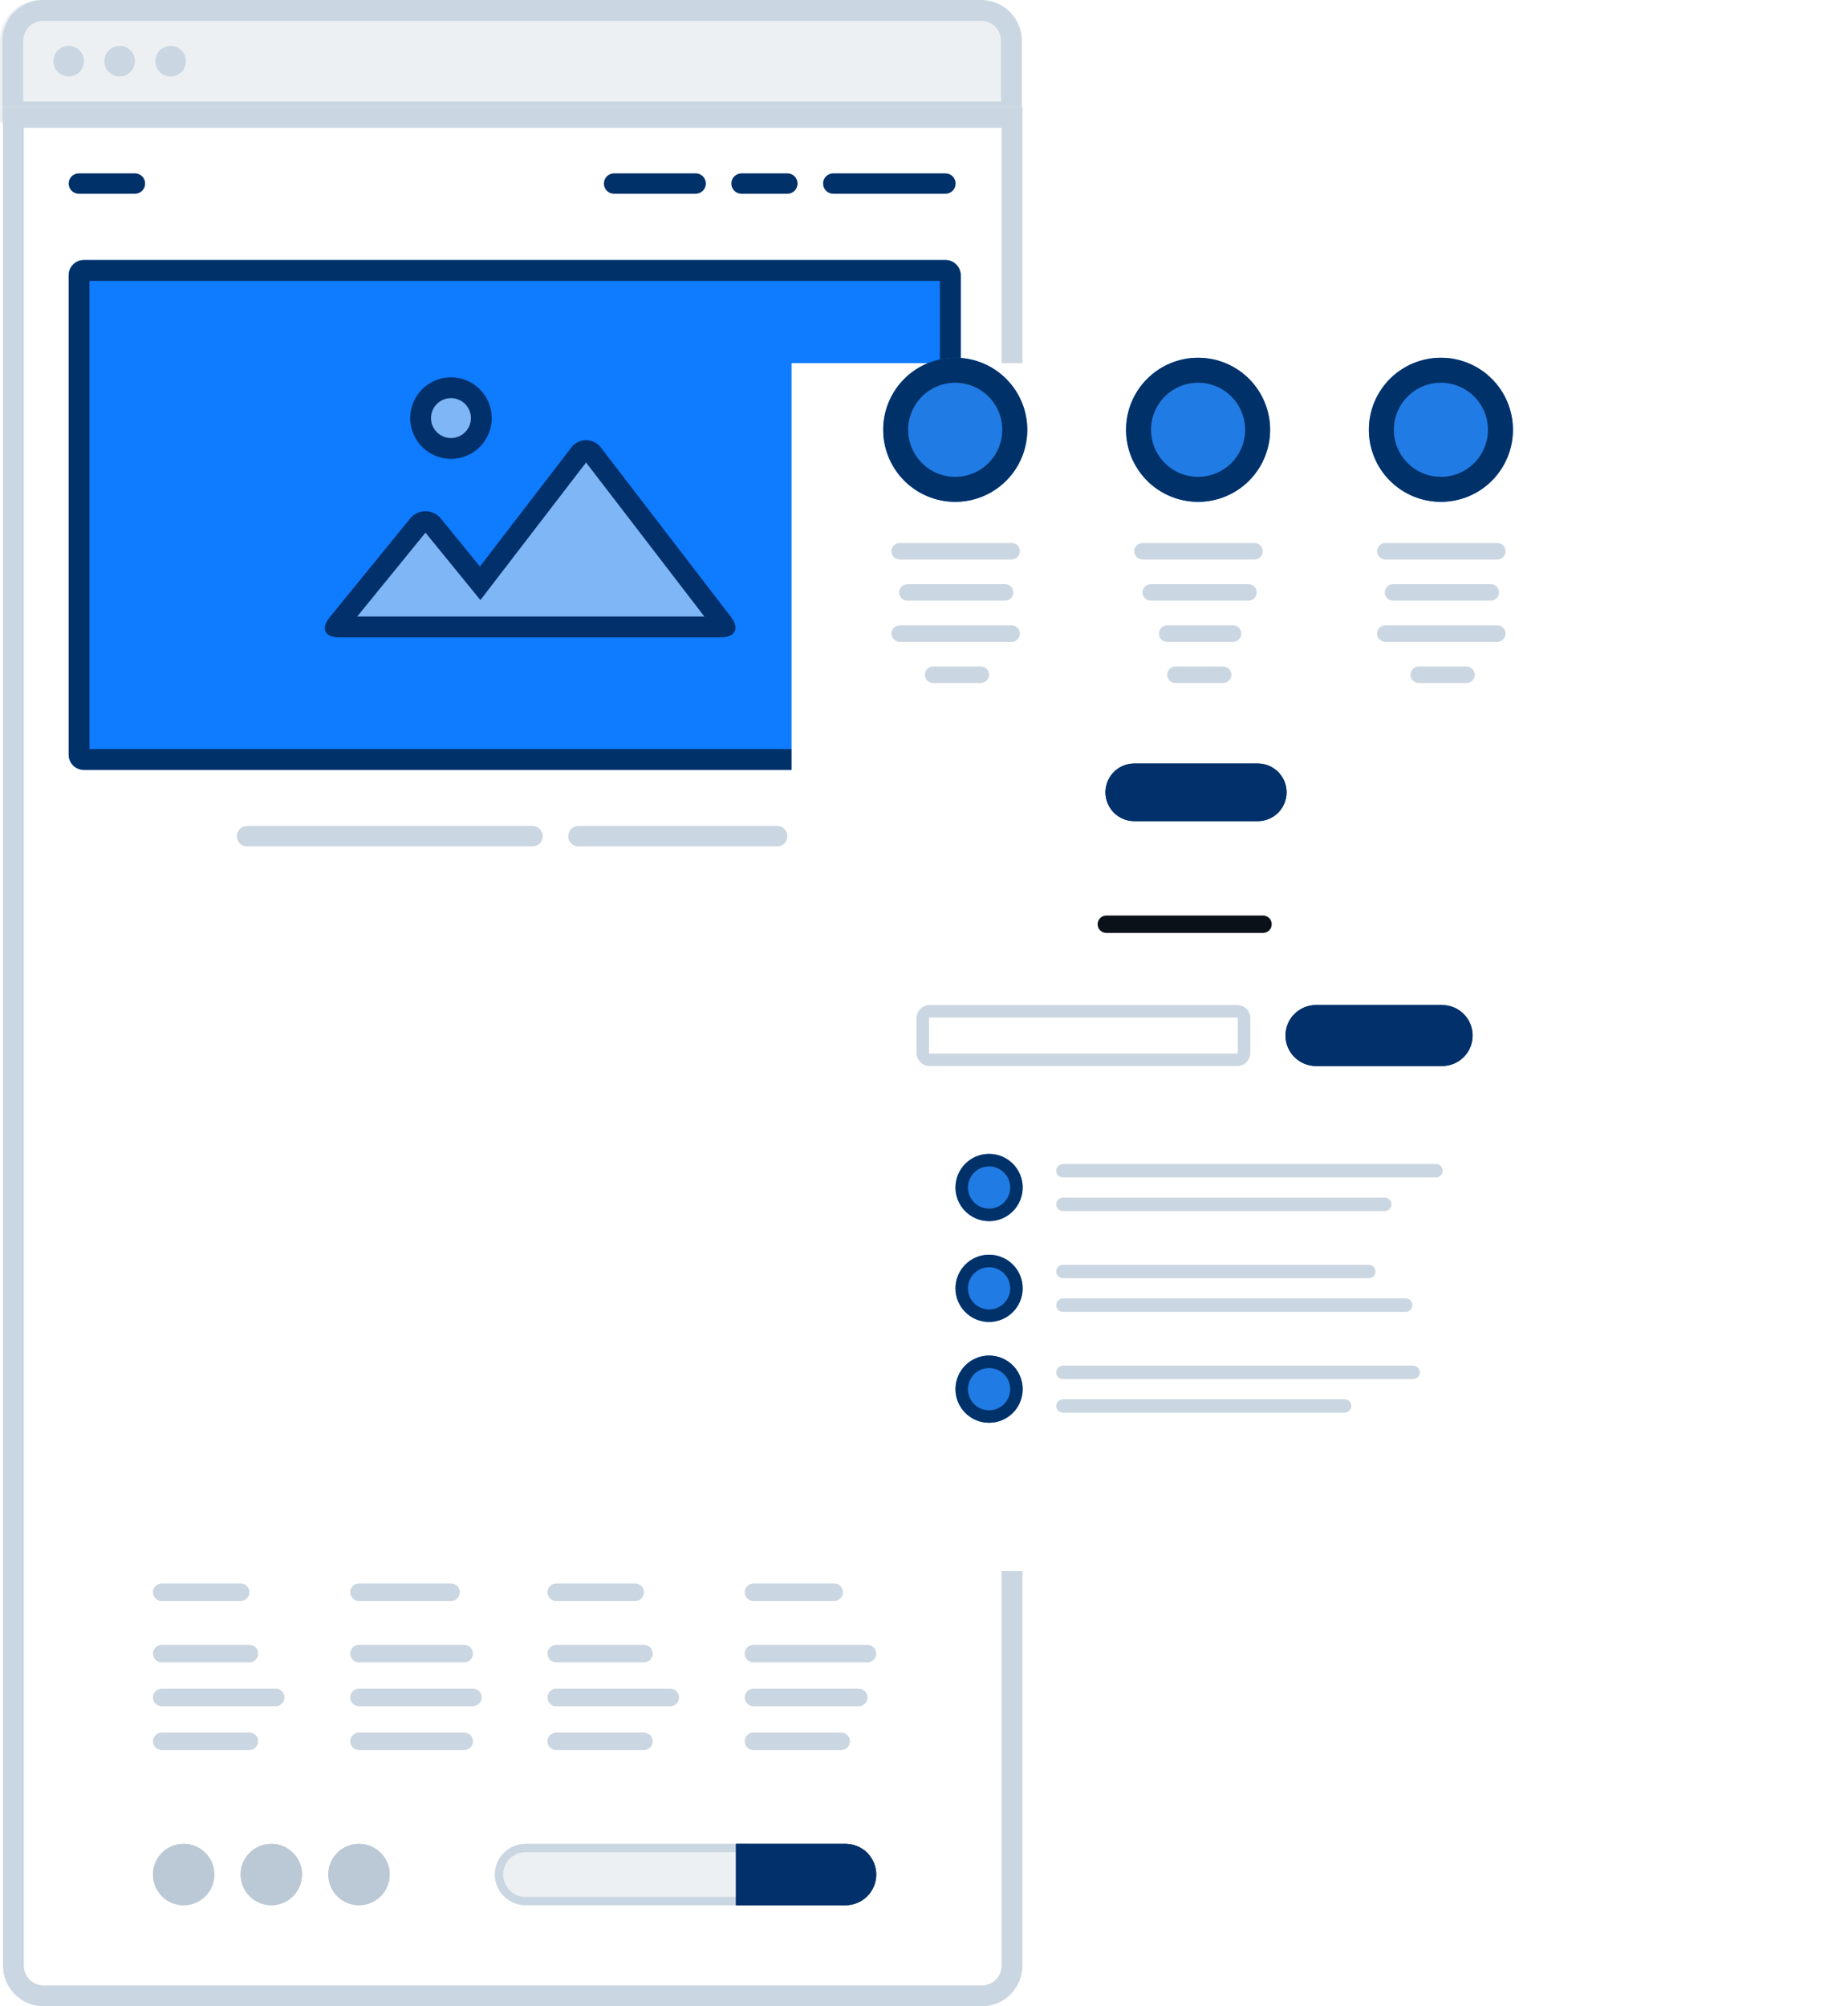 <svg id="Grupo_5370" data-name="Grupo 5370" xmlns="http://www.w3.org/2000/svg" xmlns:xlink="http://www.w3.org/1999/xlink" width="221.795" height="240.732" viewBox="0 0 221.795 240.732">
  <defs>
    <clipPath id="clip-path">
      <path id="Caminho_15468" data-name="Caminho 15468" d="M382.355-170.206v4.889H260v-9.794A4.889,4.889,0,0,1,264.891-180H377.464a4.891,4.891,0,0,1,4.891,4.889Z" transform="translate(-260 180)" fill="none" clip-rule="evenodd"/>
    </clipPath>
    <clipPath id="clip-path-2">
      <path id="Caminho_15470" data-name="Caminho 15470" d="M271.835-167.329a1.835,1.835,0,0,0,1.835-1.835A1.835,1.835,0,0,0,271.835-171,1.835,1.835,0,0,0,270-169.165,1.835,1.835,0,0,0,271.835-167.329Z" transform="translate(-270 171)" fill="none" clip-rule="evenodd"/>
    </clipPath>
    <clipPath id="clip-path-3">
      <path id="Caminho_15472" data-name="Caminho 15472" d="M281.835-167.329a1.835,1.835,0,0,0,1.835-1.835A1.835,1.835,0,0,0,281.835-171,1.835,1.835,0,0,0,280-169.165,1.835,1.835,0,0,0,281.835-167.329Z" transform="translate(-280 171)" fill="none" clip-rule="evenodd"/>
    </clipPath>
    <clipPath id="clip-path-4">
      <path id="Caminho_15474" data-name="Caminho 15474" d="M291.835-167.329a1.835,1.835,0,0,0,1.835-1.835A1.835,1.835,0,0,0,291.835-171,1.835,1.835,0,0,0,290-169.165,1.835,1.835,0,0,0,291.835-167.329Z" transform="translate(-290 171)" fill="none" clip-rule="evenodd"/>
    </clipPath>
    <clipPath id="clip-path-5">
      <path id="Caminho_15479" data-name="Caminho 15479" d="M260-154.1V-159H382.355V63.988a4.893,4.893,0,0,1-4.891,4.9H264.891a4.894,4.894,0,0,1-4.891-4.9Z" transform="translate(-260 159)" fill="#fff" clip-rule="evenodd"/>
    </clipPath>
    <clipPath id="clip-path-6">
      <path id="Caminho_15481" data-name="Caminho 15481" d="M306-16.776A1.223,1.223,0,0,1,307.221-18h34.264a1.219,1.219,0,0,1,1.221,1.224h0a1.223,1.223,0,0,1-1.221,1.224H307.221A1.219,1.219,0,0,1,306-16.776Z" transform="translate(-306 18)" fill="none" clip-rule="evenodd"/>
    </clipPath>
    <clipPath id="clip-path-7">
      <path id="Caminho_15483" data-name="Caminho 15483" d="M371-16.776A1.225,1.225,0,0,1,372.225-18h23.857a1.221,1.221,0,0,1,1.225,1.224h0a1.225,1.225,0,0,1-1.225,1.224H372.225A1.221,1.221,0,0,1,371-16.776Z" transform="translate(-371 18)" fill="none" clip-rule="evenodd"/>
    </clipPath>
    <clipPath id="clip-path-8">
      <path id="Caminho_15488" data-name="Caminho 15488" d="M273-127.169A1.834,1.834,0,0,1,274.836-129H378.225a1.833,1.833,0,0,1,1.836,1.831v57.516a1.834,1.834,0,0,1-1.836,1.831H274.836A1.833,1.833,0,0,1,273-69.653Z" transform="translate(-273 129)" fill="none" clip-rule="evenodd"/>
    </clipPath>
    <clipPath id="clip-path-9">
      <path id="Caminho_15490" data-name="Caminho 15490" d="M326.241-70.8h49.289V-102H326.241Z" transform="translate(-326.241 102)" fill="none"/>
    </clipPath>
    <clipPath id="clip-path-10">
      <path id="Caminho_15493" data-name="Caminho 15493" d="M301.746-127.5h75.588v57.507H301.746Zm32.5,36.411,10.874-14.153a1.323,1.323,0,0,1,2.275,0l15.54,20.227c.566.737.461.951-.464.951H316.587c-.92,0-1-.162-.422-.869l9.6-11.785a1.473,1.473,0,0,1,2.434,0l4.6,5.65.733.9Zm-1.455-1.118,1.439-.021-4.6-5.65a3.3,3.3,0,0,0-5.28,0l-9.6,11.785c-1.555,1.909-.618,3.864,1.845,3.864h45.883c2.448,0,3.412-1.961,1.919-3.9l-15.54-20.227a3.146,3.146,0,0,0-5.186,0Zm-2.745-13.269a3.977,3.977,0,0,1-3.977-3.977,3.977,3.977,0,0,1,3.977-3.977,3.976,3.976,0,0,1,3.977,3.977A3.976,3.976,0,0,1,330.043-105.476Zm0,1.835a5.812,5.812,0,0,0,5.812-5.812,5.812,5.812,0,0,0-5.812-5.812,5.812,5.812,0,0,0-5.812,5.812A5.812,5.812,0,0,0,330.043-103.641Z" transform="translate(-301.746 127.5)" fill="none" clip-rule="evenodd"/>
    </clipPath>
    <clipPath id="clip-path-11">
      <path id="Caminho_15492" data-name="Caminho 15492" d="M341.861-83.3l10.874-14.153a2.232,2.232,0,0,1,3.731,0l15.54,20.227c1.03,1.341.494,2.428-1.191,2.428H324.931c-1.691,0-2.2-1.058-1.133-2.367l9.6-11.785a2.386,2.386,0,0,1,3.857,0Zm-3.473-12.911a4.894,4.894,0,0,1-4.894-4.894A4.894,4.894,0,0,1,338.388-106a4.894,4.894,0,0,1,4.894,4.894A4.894,4.894,0,0,1,338.388-96.212Z" transform="translate(-323.241 106)" fill="none" clip-rule="evenodd"/>
    </clipPath>
    <clipPath id="clip-path-13">
      <path id="Caminho_15497" data-name="Caminho 15497" d="M273-144.776A1.222,1.222,0,0,1,274.219-146h6.739a1.218,1.218,0,0,1,1.219,1.224h0a1.222,1.222,0,0,1-1.219,1.224h-6.739A1.218,1.218,0,0,1,273-144.776Z" transform="translate(-273 146)" fill="none" clip-rule="evenodd"/>
    </clipPath>
    <clipPath id="clip-path-14">
      <path id="Caminho_15499" data-name="Caminho 15499" d="M378-144.776A1.223,1.223,0,0,1,379.218-146h9.8a1.218,1.218,0,0,1,1.218,1.224,1.224,1.224,0,0,1-1.218,1.224h-9.8A1.218,1.218,0,0,1,378-144.776Zm15.294,0A1.223,1.223,0,0,1,394.52-146h5.5a1.221,1.221,0,0,1,1.225,1.224,1.223,1.223,0,0,1-1.225,1.224h-5.5A1.221,1.221,0,0,1,393.294-144.776Zm11.012,0A1.223,1.223,0,0,1,405.528-146h13.463a1.22,1.22,0,0,1,1.222,1.224,1.223,1.223,0,0,1-1.222,1.224H405.528A1.22,1.22,0,0,1,404.306-144.776Z" transform="translate(-378 146)" fill="none" clip-rule="evenodd"/>
    </clipPath>
    <clipPath id="clip-path-15">
      <path id="Caminho_15612" data-name="Caminho 15612" d="M0-121.948A1.049,1.049,0,0,1,1.048-123h9.479a1.047,1.047,0,0,1,1.048,1.052h0a1.049,1.049,0,0,1-1.048,1.052H1.048A1.047,1.047,0,0,1,0-121.948Z" transform="translate(0 123)" fill="none" clip-rule="evenodd"/>
    </clipPath>
    <clipPath id="clip-path-16">
      <path id="Caminho_15614" data-name="Caminho 15614" d="M0-107.948A1.053,1.053,0,0,1,1.055-109H11.572a1.051,1.051,0,0,1,1.055,1.052h0a1.053,1.053,0,0,1-1.055,1.052H1.055A1.051,1.051,0,0,1,0-107.948Z" transform="translate(0 109)" fill="none" clip-rule="evenodd"/>
    </clipPath>
    <clipPath id="clip-path-17">
      <path id="Caminho_15616" data-name="Caminho 15616" d="M0-97.948A1.052,1.052,0,0,1,1.048-99H14.735a1.047,1.047,0,0,1,1.048,1.052h0A1.052,1.052,0,0,1,14.735-96.9H1.048A1.047,1.047,0,0,1,0-97.948Z" transform="translate(0 99)" fill="none" clip-rule="evenodd"/>
    </clipPath>
    <clipPath id="clip-path-18">
      <path id="Caminho_15618" data-name="Caminho 15618" d="M0-87.948A1.053,1.053,0,0,1,1.055-89H11.572a1.051,1.051,0,0,1,1.055,1.052h0A1.053,1.053,0,0,1,11.572-86.9H1.055A1.051,1.051,0,0,1,0-87.948Z" transform="translate(0 89)" fill="none" clip-rule="evenodd"/>
    </clipPath>
    <clipPath id="clip-path-19">
      <path id="Caminho_15622" data-name="Caminho 15622" d="M45-121.948A1.051,1.051,0,0,1,46.054-123H57.1a1.051,1.051,0,0,1,1.054,1.052h0A1.051,1.051,0,0,1,57.1-120.9H46.054A1.051,1.051,0,0,1,45-121.948Z" transform="translate(-45 123)" fill="none" clip-rule="evenodd"/>
    </clipPath>
    <clipPath id="clip-path-20">
      <path id="Caminho_15624" data-name="Caminho 15624" d="M45-107.948A1.053,1.053,0,0,1,46.048-109H58.683a1.047,1.047,0,0,1,1.048,1.052h0a1.053,1.053,0,0,1-1.048,1.052H46.048A1.047,1.047,0,0,1,45-107.948Z" transform="translate(-45 109)" fill="none" clip-rule="evenodd"/>
    </clipPath>
    <clipPath id="clip-path-21">
      <path id="Caminho_15626" data-name="Caminho 15626" d="M45-97.948A1.052,1.052,0,0,1,46.048-99H59.735a1.047,1.047,0,0,1,1.048,1.052h0A1.052,1.052,0,0,1,59.735-96.9H46.048A1.047,1.047,0,0,1,45-97.948Z" transform="translate(-45 99)" fill="none" clip-rule="evenodd"/>
    </clipPath>
    <clipPath id="clip-path-22">
      <path id="Caminho_15628" data-name="Caminho 15628" d="M45-87.948A1.053,1.053,0,0,1,46.048-89H58.683a1.047,1.047,0,0,1,1.048,1.052h0A1.053,1.053,0,0,1,58.683-86.9H46.048A1.047,1.047,0,0,1,45-87.948Z" transform="translate(-45 89)" fill="none" clip-rule="evenodd"/>
    </clipPath>
    <clipPath id="clip-path-23">
      <path id="Caminho_15636" data-name="Caminho 15636" d="M90-121.948A1.049,1.049,0,0,1,91.048-123h9.479a1.047,1.047,0,0,1,1.048,1.052h0a1.049,1.049,0,0,1-1.048,1.052H91.048A1.047,1.047,0,0,1,90-121.948Z" transform="translate(-90 123)" fill="none" clip-rule="evenodd"/>
    </clipPath>
    <clipPath id="clip-path-24">
      <path id="Caminho_15638" data-name="Caminho 15638" d="M90-107.948A1.053,1.053,0,0,1,91.055-109h10.517a1.051,1.051,0,0,1,1.055,1.052h0a1.053,1.053,0,0,1-1.055,1.052H91.055A1.051,1.051,0,0,1,90-107.948Z" transform="translate(-90 109)" fill="none" clip-rule="evenodd"/>
    </clipPath>
    <clipPath id="clip-path-25">
      <path id="Caminho_15640" data-name="Caminho 15640" d="M90-97.948A1.052,1.052,0,0,1,91.048-99h13.688a1.047,1.047,0,0,1,1.048,1.052h0a1.052,1.052,0,0,1-1.048,1.052H91.048A1.047,1.047,0,0,1,90-97.948Z" transform="translate(-90 99)" fill="none" clip-rule="evenodd"/>
    </clipPath>
    <clipPath id="clip-path-26">
      <path id="Caminho_15642" data-name="Caminho 15642" d="M90-87.948A1.053,1.053,0,0,1,91.055-89h10.517a1.051,1.051,0,0,1,1.055,1.052h0a1.053,1.053,0,0,1-1.055,1.052H91.055A1.051,1.051,0,0,1,90-87.948Z" transform="translate(-90 89)" fill="none" clip-rule="evenodd"/>
    </clipPath>
    <clipPath id="clip-path-27">
      <path id="Caminho_15646" data-name="Caminho 15646" d="M135-121.948A1.052,1.052,0,0,1,136.056-123h9.672a1.052,1.052,0,0,1,1.056,1.052h0a1.052,1.052,0,0,1-1.056,1.052h-9.672A1.052,1.052,0,0,1,135-121.948Z" transform="translate(-135 123)" fill="none" clip-rule="evenodd"/>
    </clipPath>
    <clipPath id="clip-path-28">
      <path id="Caminho_15648" data-name="Caminho 15648" d="M135-107.948A1.052,1.052,0,0,1,136.048-109h13.688a1.047,1.047,0,0,1,1.048,1.052h0a1.052,1.052,0,0,1-1.048,1.052H136.048A1.047,1.047,0,0,1,135-107.948Z" transform="translate(-135 109)" fill="none" clip-rule="evenodd"/>
    </clipPath>
    <clipPath id="clip-path-29">
      <path id="Caminho_15650" data-name="Caminho 15650" d="M135-97.948A1.053,1.053,0,0,1,136.048-99h12.636a1.047,1.047,0,0,1,1.048,1.052h0a1.053,1.053,0,0,1-1.048,1.052H136.048A1.047,1.047,0,0,1,135-97.948Z" transform="translate(-135 99)" fill="none" clip-rule="evenodd"/>
    </clipPath>
    <clipPath id="clip-path-30">
      <path id="Caminho_15652" data-name="Caminho 15652" d="M135-87.948A1.053,1.053,0,0,1,136.055-89h10.517a1.051,1.051,0,0,1,1.055,1.052h0a1.053,1.053,0,0,1-1.055,1.052H136.055A1.051,1.051,0,0,1,135-87.948Z" transform="translate(-135 89)" fill="none" clip-rule="evenodd"/>
    </clipPath>
    <clipPath id="clip-path-31">
      <path id="Caminho_15661" data-name="Caminho 15661" d="M78-14.317A3.684,3.684,0,0,1,81.681-18h26.833v7.365H81.681A3.684,3.684,0,0,1,78-14.317Z" transform="translate(-78 18)" fill="#edf0f3" clip-rule="evenodd"/>
    </clipPath>
    <clipPath id="clip-path-32">
      <path id="Caminho_15668" data-name="Caminho 15668" d="M133-18h13.151a3.686,3.686,0,0,1,3.684,3.683h0a3.681,3.681,0,0,1-3.684,3.683H133Z" transform="translate(-133 18)" fill="#01306a" clip-rule="evenodd"/>
    </clipPath>
    <clipPath id="clip-path-33">
      <path id="Caminho_15675" data-name="Caminho 15675" d="M3.683-10.635a3.683,3.683,0,0,0,3.683-3.683A3.683,3.683,0,0,0,3.683-18,3.683,3.683,0,0,0,0-14.317,3.683,3.683,0,0,0,3.683-10.635Z" transform="translate(0 18)" fill="#bbc8d5" clip-rule="evenodd"/>
    </clipPath>
    <clipPath id="clip-path-34">
      <path id="Caminho_15682" data-name="Caminho 15682" d="M23.683-10.635a3.683,3.683,0,0,0,3.683-3.683A3.683,3.683,0,0,0,23.683-18,3.683,3.683,0,0,0,20-14.317,3.683,3.683,0,0,0,23.683-10.635Z" transform="translate(-20 18)" fill="#bbc8d5" clip-rule="evenodd"/>
    </clipPath>
    <clipPath id="clip-path-35">
      <path id="Caminho_15689" data-name="Caminho 15689" d="M43.683-10.635a3.683,3.683,0,0,0,3.683-3.683A3.683,3.683,0,0,0,43.683-18,3.683,3.683,0,0,0,40-14.317,3.683,3.683,0,0,0,43.683-10.635Z" transform="translate(-40 18)" fill="#bbc8d5" clip-rule="evenodd"/>
    </clipPath>
    <filter id="Retângulo_1131" x="65" y="13.574" width="156.795" height="204.947" filterUnits="userSpaceOnUse">
      <feOffset dy="10" input="SourceAlpha"/>
      <feGaussianBlur stdDeviation="10" result="blur"/>
      <feFlood flood-opacity="0.161"/>
      <feComposite operator="in" in2="blur"/>
      <feComposite in="SourceGraphic"/>
    </filter>
    <clipPath id="clip-path-36">
      <path id="Caminho_15515" data-name="Caminho 15515" d="M54-14.542A3.456,3.456,0,0,1,57.456-18H72.279a3.459,3.459,0,0,1,3.456,3.458h0a3.456,3.456,0,0,1-3.456,3.458H57.456A3.459,3.459,0,0,1,54-14.542Z" transform="translate(-54 18)" fill="#01306a" clip-rule="evenodd"/>
    </clipPath>
    <clipPath id="clip-path-37">
      <path id="Caminho_15517" data-name="Caminho 15517" d="M128.116-46.012a.989.989,0,0,1,.992-.988h5.725a.988.988,0,0,1,.992.988h0a.989.989,0,0,1-.992.988h-5.725a.988.988,0,0,1-.992-.988Z" transform="translate(-128.116 47)" fill="none" clip-rule="evenodd"/>
    </clipPath>
    <clipPath id="clip-path-38">
      <path id="Caminho_15519" data-name="Caminho 15519" d="M120-56.012a.99.99,0,0,1,.988-.988h13.443a.986.986,0,0,1,.988.988h0a.99.99,0,0,1-.988.988H120.988a.986.986,0,0,1-.988-.988Z" transform="translate(-120 57)" fill="none" clip-rule="evenodd"/>
    </clipPath>
    <clipPath id="clip-path-39">
      <path id="Caminho_15521" data-name="Caminho 15521" d="M121.873-66.012a.986.986,0,0,1,.986-.988h11.735a.984.984,0,0,1,.986.988h0a.986.986,0,0,1-.986.988H122.859a.984.984,0,0,1-.986-.988Z" transform="translate(-121.873 67)" fill="none" clip-rule="evenodd"/>
    </clipPath>
    <clipPath id="clip-path-40">
      <path id="Caminho_15523" data-name="Caminho 15523" d="M120-76.012a.99.99,0,0,1,.988-.988h13.443a.986.986,0,0,1,.988.988h0a.99.99,0,0,1-.988.988H120.988a.986.986,0,0,1-.988-.988Z" transform="translate(-120 77)" fill="none" clip-rule="evenodd"/>
    </clipPath>
    <clipPath id="clip-path-41">
      <path id="Caminho_15528" data-name="Caminho 15528" d="M126.645-104.711a8.645,8.645,0,0,0,8.645-8.645A8.645,8.645,0,0,0,126.645-122,8.645,8.645,0,0,0,118-113.355,8.645,8.645,0,0,0,126.645-104.711Z" transform="translate(-118 122)" fill="#217be4" clip-rule="evenodd"/>
    </clipPath>
    <clipPath id="clip-path-42">
      <path id="Caminho_15530" data-name="Caminho 15530" d="M69-46.012A.989.989,0,0,1,69.992-47h5.725a.988.988,0,0,1,.992.988h0a.989.989,0,0,1-.992.988H69.992A.988.988,0,0,1,69-46.012Z" transform="translate(-69 47)" fill="none" clip-rule="evenodd"/>
    </clipPath>
    <clipPath id="clip-path-43">
      <path id="Caminho_15532" data-name="Caminho 15532" d="M67-56.012A.988.988,0,0,1,67.983-57H75.9a.983.983,0,0,1,.983.988h0a.988.988,0,0,1-.983.988H67.983A.983.983,0,0,1,67-56.012Z" transform="translate(-67 57)" fill="none" clip-rule="evenodd"/>
    </clipPath>
    <clipPath id="clip-path-44">
      <path id="Caminho_15534" data-name="Caminho 15534" d="M63-66.012A.986.986,0,0,1,63.986-67H75.72a.984.984,0,0,1,.986.988h0a.986.986,0,0,1-.986.988H63.986A.984.984,0,0,1,63-66.012Z" transform="translate(-63 67)" fill="none" clip-rule="evenodd"/>
    </clipPath>
    <clipPath id="clip-path-45">
      <path id="Caminho_15536" data-name="Caminho 15536" d="M61-76.012A.99.99,0,0,1,61.988-77H75.431a.986.986,0,0,1,.988.988h0a.99.99,0,0,1-.988.988H61.988A.986.986,0,0,1,61-76.012Z" transform="translate(-61 77)" fill="none" clip-rule="evenodd"/>
    </clipPath>
    <clipPath id="clip-path-46">
      <path id="Caminho_15541" data-name="Caminho 15541" d="M67.645-104.711a8.645,8.645,0,0,0,8.645-8.645A8.645,8.645,0,0,0,67.645-122,8.645,8.645,0,0,0,59-113.355,8.645,8.645,0,0,0,67.645-104.711Z" transform="translate(-59 122)" fill="#217be4" clip-rule="evenodd"/>
    </clipPath>
    <clipPath id="clip-path-47">
      <path id="Caminho_15543" data-name="Caminho 15543" d="M10.116-46.012A.989.989,0,0,1,11.108-47h5.725a.988.988,0,0,1,.992.988h0a.989.989,0,0,1-.992.988H11.108a.988.988,0,0,1-.992-.988Z" transform="translate(-10.116 47)" fill="none" clip-rule="evenodd"/>
    </clipPath>
    <clipPath id="clip-path-48">
      <path id="Caminho_15545" data-name="Caminho 15545" d="M2-56.012A.99.99,0,0,1,2.988-57H16.431a.986.986,0,0,1,.988.988h0a.99.99,0,0,1-.988.988H2.988A.986.986,0,0,1,2-56.012Z" transform="translate(-2 57)" fill="none" clip-rule="evenodd"/>
    </clipPath>
    <clipPath id="clip-path-49">
      <path id="Caminho_15547" data-name="Caminho 15547" d="M3.873-66.012A.986.986,0,0,1,4.859-67H16.593a.984.984,0,0,1,.986.988h0a.986.986,0,0,1-.986.988H4.859a.984.984,0,0,1-.986-.988Z" transform="translate(-3.873 67)" fill="none" clip-rule="evenodd"/>
    </clipPath>
    <clipPath id="clip-path-50">
      <path id="Caminho_15549" data-name="Caminho 15549" d="M2-76.012A.99.99,0,0,1,2.988-77H16.431a.986.986,0,0,1,.988.988h0a.99.99,0,0,1-.988.988H2.988A.986.986,0,0,1,2-76.012Z" transform="translate(-2 77)" fill="none" clip-rule="evenodd"/>
    </clipPath>
    <clipPath id="clip-path-51">
      <path id="Caminho_15554" data-name="Caminho 15554" d="M8.645-104.711a8.645,8.645,0,0,0,8.645-8.645A8.645,8.645,0,0,0,8.645-122,8.645,8.645,0,0,0,0-113.355,8.645,8.645,0,0,0,8.645-104.711Z" transform="translate(0 122)" fill="#217be4" clip-rule="evenodd"/>
    </clipPath>
    <clipPath id="clip-path-52">
      <path id="Caminho_15561" data-name="Caminho 15561" d="M102-44.343A3.655,3.655,0,0,1,105.659-48H120.8a3.66,3.66,0,0,1,3.659,3.657h0a3.655,3.655,0,0,1-3.659,3.657H105.659A3.66,3.66,0,0,1,102-44.343Z" transform="translate(-102 48)" fill="#01306a" clip-rule="evenodd"/>
    </clipPath>
    <clipPath id="clip-path-53">
      <path id="Caminho_15566" data-name="Caminho 15566" d="M8-46.431A1.567,1.567,0,0,1,9.572-48H46.486a1.569,1.569,0,0,1,1.572,1.569v4.175a1.567,1.567,0,0,1-1.572,1.569H9.572A1.569,1.569,0,0,1,8-42.256Z" transform="translate(-8 48)" fill="none" clip-rule="evenodd"/>
    </clipPath>
    <clipPath id="clip-path-54">
      <path id="Caminho_15568" data-name="Caminho 15568" d="M52-70.955A1.043,1.043,0,0,1,53.043-72H71.851a1.041,1.041,0,0,1,1.043,1.045h0a1.043,1.043,0,0,1-1.043,1.045H53.043A1.041,1.041,0,0,1,52-70.955Z" transform="translate(-52 72)" fill="#0b1119" clip-rule="evenodd"/>
    </clipPath>
    <clipPath id="clip-path-55">
      <path id="Caminho_15576" data-name="Caminho 15576" d="M30-96.194A.805.805,0,0,1,30.8-97H69.425a.8.8,0,0,1,.8.806h0a.805.805,0,0,1-.8.806H30.8a.8.8,0,0,1-.8-.806Z" transform="translate(-30 97)" fill="none" clip-rule="evenodd"/>
    </clipPath>
    <clipPath id="clip-path-56">
      <path id="Caminho_15578" data-name="Caminho 15578" d="M30-106.194a.805.805,0,0,1,.8-.806H75.568a.8.8,0,0,1,.8.806h0a.805.805,0,0,1-.8.806H30.8a.8.8,0,0,1-.8-.806Z" transform="translate(-30 107)" fill="none" clip-rule="evenodd"/>
    </clipPath>
    <clipPath id="clip-path-57">
      <path id="Caminho_15583" data-name="Caminho 15583" d="M4.032-101.935a4.032,4.032,0,0,0,4.032-4.032A4.032,4.032,0,0,0,4.032-110,4.032,4.032,0,0,0,0-105.968,4.032,4.032,0,0,0,4.032-101.935Z" transform="translate(0 110)" fill="#217be4" clip-rule="evenodd"/>
    </clipPath>
    <clipPath id="clip-path-58">
      <path id="Caminho_15585" data-name="Caminho 15585" d="M30-66.194A.808.808,0,0,1,30.806-67H71.937a.8.8,0,0,1,.806.806h0a.808.808,0,0,1-.806.806H30.806A.8.8,0,0,1,30-66.194Z" transform="translate(-30 67)" fill="none" clip-rule="evenodd"/>
    </clipPath>
    <clipPath id="clip-path-59">
      <path id="Caminho_15587" data-name="Caminho 15587" d="M30-76.194A.807.807,0,0,1,30.809-77H67.5a.806.806,0,0,1,.809.806h0a.807.807,0,0,1-.809.806H30.809A.806.806,0,0,1,30-76.194Z" transform="translate(-30 77)" fill="none" clip-rule="evenodd"/>
    </clipPath>
    <clipPath id="clip-path-60">
      <path id="Caminho_15592" data-name="Caminho 15592" d="M4.032-71.935a4.032,4.032,0,0,0,4.032-4.032A4.032,4.032,0,0,0,4.032-80,4.032,4.032,0,0,0,0-75.968,4.032,4.032,0,0,0,4.032-71.935Z" transform="translate(0 80)" fill="#217be4" clip-rule="evenodd"/>
    </clipPath>
    <clipPath id="clip-path-61">
      <path id="Caminho_15594" data-name="Caminho 15594" d="M30-36.194A.807.807,0,0,1,30.806-37h33.8a.8.8,0,0,1,.806.806h0a.807.807,0,0,1-.806.806h-33.8A.8.8,0,0,1,30-36.194Z" transform="translate(-30 37)" fill="none" clip-rule="evenodd"/>
    </clipPath>
    <clipPath id="clip-path-62">
      <path id="Caminho_15596" data-name="Caminho 15596" d="M30-46.194A.808.808,0,0,1,30.8-47H72.84a.8.8,0,0,1,.8.806h0a.808.808,0,0,1-.8.806H30.8a.8.8,0,0,1-.8-.806Z" transform="translate(-30 47)" fill="none" clip-rule="evenodd"/>
    </clipPath>
    <clipPath id="clip-path-63">
      <path id="Caminho_15601" data-name="Caminho 15601" d="M4.032-41.935a4.032,4.032,0,0,0,4.032-4.032A4.032,4.032,0,0,0,4.032-50,4.032,4.032,0,0,0,0-45.968,4.032,4.032,0,0,0,4.032-41.935Z" transform="translate(0 50)" fill="#217be4" clip-rule="evenodd"/>
    </clipPath>
  </defs>
  <g id="Grupo_5236" data-name="Grupo 5236">
    <path id="Caminho_15500" data-name="Caminho 15500" d="M122.355-170.206v4.889H0v-9.794A4.889,4.889,0,0,1,4.891-180H117.464a4.891,4.891,0,0,1,4.891,4.889Z" transform="translate(0 180)" fill="#edf0f3"/>
    <g id="Grupo_5207" data-name="Grupo 5207" transform="translate(0.29 0)" clip-path="url(#clip-path)">
      <g id="Grupo_5206" data-name="Grupo 5206" transform="translate(0 0)">
        <path id="Caminho_15467" data-name="Caminho 15467" d="M122.355,9.794v4.889H0V4.889A4.889,4.889,0,0,1,4.891,0H117.464a4.891,4.891,0,0,1,4.891,4.889Z" fill="none" stroke="#cad6e1" stroke-width="5"/>
      </g>
    </g>
    <g id="Grupo_5208" data-name="Grupo 5208" transform="translate(6.407 5.506)" clip-path="url(#clip-path-2)">
      <path id="Caminho_15469" data-name="Caminho 15469" d="M265-176h9.788v9.788H265Z" transform="translate(-268.059 172.941)" fill="#cad6e1"/>
    </g>
    <g id="Grupo_5209" data-name="Grupo 5209" transform="translate(12.526 5.506)" clip-path="url(#clip-path-3)">
      <path id="Caminho_15471" data-name="Caminho 15471" d="M275-176h9.788v9.788H275Z" transform="translate(-278.059 172.941)" fill="#cad6e1"/>
    </g>
    <g id="Grupo_5210" data-name="Grupo 5210" transform="translate(18.643 5.506)" clip-path="url(#clip-path-4)">
      <path id="Caminho_15473" data-name="Caminho 15473" d="M285-176h9.788v9.788H285Z" transform="translate(-288.059 172.941)" fill="#cad6e1"/>
    </g>
    <g id="Grupo_5215" data-name="Grupo 5215" transform="translate(0.358 12.848)" clip-path="url(#clip-path-5)">
      <g id="Grupo_5214" data-name="Grupo 5214" transform="translate(122.355 227.884) rotate(180)">
        <path id="Caminho_15478" data-name="Caminho 15478" d="M122.355,222.988v4.9H0V4.9A4.893,4.893,0,0,1,4.891,0H117.464a4.894,4.894,0,0,1,4.891,4.9Z" fill="#fff" stroke="#cad6e1" stroke-width="5"/>
      </g>
    </g>
    <g id="Grupo_5216" data-name="Grupo 5216" transform="translate(28.431 99.107)" clip-path="url(#clip-path-6)">
      <path id="Caminho_15480" data-name="Caminho 15480" d="M301-23h42.824v8.565H301Z" transform="translate(-304.059 19.941)" fill="#cad6e1"/>
    </g>
    <g id="Grupo_5217" data-name="Grupo 5217" transform="translate(68.197 99.107)" clip-path="url(#clip-path-7)">
      <path id="Caminho_15482" data-name="Caminho 15482" d="M366-23h32.424v8.565H366Z" transform="translate(-369.059 19.941)" fill="#cad6e1"/>
    </g>
    <g id="Grupo_5234" data-name="Grupo 5234" transform="translate(8.242 31.2)">
      <path id="Caminho_15484" data-name="Caminho 15484" d="M273-127.169A1.834,1.834,0,0,1,274.836-129H378.225a1.833,1.833,0,0,1,1.836,1.831v57.516a1.834,1.834,0,0,1-1.836,1.831H274.836A1.833,1.833,0,0,1,273-69.653Z" transform="translate(-273 129)" fill="#0f7bff"/>
    </g>
    <g id="Grupo_5221" data-name="Grupo 5221" transform="translate(8.242 31.2)" clip-path="url(#clip-path-8)">
      <g id="Grupo_5220" data-name="Grupo 5220" transform="translate(0 0)">
        <path id="Caminho_15487" data-name="Caminho 15487" d="M0,1.831A1.834,1.834,0,0,1,1.836,0H105.225a1.833,1.833,0,0,1,1.836,1.831V59.347a1.834,1.834,0,0,1-1.836,1.831H1.836A1.833,1.833,0,0,1,0,59.347Z" transform="translate(0 0)" fill="none" stroke="#003168" stroke-width="5"/>
      </g>
    </g>
    <g id="Grupo_5224" data-name="Grupo 5224" transform="translate(40.815 47.718)" clip-path="url(#clip-path-9)">
      <path id="Caminho_15489" data-name="Caminho 15489" d="M183.727-83.3,194.6-97.454a2.232,2.232,0,0,1,3.731,0l15.54,20.227c1.03,1.341.494,2.428-1.191,2.428H166.8c-1.691,0-2.2-1.058-1.133-2.367l9.6-11.785a2.386,2.386,0,0,1,3.857,0Zm-3.473-12.911a4.894,4.894,0,0,1-4.894-4.894A4.894,4.894,0,0,1,180.254-106a4.894,4.894,0,0,1,4.894,4.894A4.894,4.894,0,0,1,180.254-96.212Z" transform="translate(-263.684 103.553)" fill="#fff" fill-rule="evenodd"/>
    </g>
    <g id="Grupo_5226" data-name="Grupo 5226" transform="translate(25.83 32.118)" clip-path="url(#clip-path-10)">
      <g id="Grupo_5225" data-name="Grupo 5225" transform="translate(13.15 13.153)" clip-path="url(#clip-path-11)">
        <path id="Caminho_15491" data-name="Caminho 15491" d="M341.861-83.3l10.874-14.153a2.232,2.232,0,0,1,3.731,0l15.54,20.227c1.03,1.341.494,2.428-1.191,2.428H324.931c-1.691,0-2.2-1.058-1.133-2.367l9.6-11.785a2.386,2.386,0,0,1,3.857,0Zm-3.473-12.911a4.894,4.894,0,0,1-4.894-4.894A4.894,4.894,0,0,1,338.388-106a4.894,4.894,0,0,1,4.894,4.894A4.894,4.894,0,0,1,338.388-96.212Z" transform="translate(-323.241 106)" fill="#7eb6f6"/>
      </g>
    </g>
    <g id="Grupo_5228" data-name="Grupo 5228" transform="translate(38.979 45.272)" clip-path="url(#clip-path-11)">
      <g id="Grupo_5227" data-name="Grupo 5227" transform="translate(0)">
        <path id="Caminho_15494" data-name="Caminho 15494" d="M18.62,22.7,29.494,8.546a2.232,2.232,0,0,1,3.731,0l15.54,20.227c1.03,1.341.494,2.428-1.191,2.428H1.691C0,31.2-.508,30.142.558,28.834l9.6-11.785a2.386,2.386,0,0,1,3.857,0ZM15.147,9.788a4.894,4.894,0,1,1,4.894-4.894A4.894,4.894,0,0,1,15.147,9.788Z" transform="translate(0)" fill="none" stroke="#01306a" stroke-width="5"/>
      </g>
    </g>
    <g id="Grupo_5229" data-name="Grupo 5229" transform="translate(8.242 20.801)" clip-path="url(#clip-path-13)">
      <path id="Caminho_15496" data-name="Caminho 15496" d="M268-151h15.294v8.565H268Z" transform="translate(-271.059 147.941)" fill="#003168"/>
    </g>
    <g id="Grupo_5230" data-name="Grupo 5230" transform="translate(72.479 20.801)" clip-path="url(#clip-path-14)">
      <path id="Caminho_15498" data-name="Caminho 15498" d="M373-151h48.33v8.565H373Z" transform="translate(-376.059 147.941)" fill="#003168"/>
    </g>
    <g id="Grupo_5369" data-name="Grupo 5369" transform="translate(18.358 189.994)">
      <g id="Grupo_5314" data-name="Grupo 5314" clip-path="url(#clip-path-15)">
        <path id="Caminho_15611" data-name="Caminho 15611" d="M-5-128H11.835v7.365H-5Z" transform="translate(2.369 125.369)" fill="#cad6e1"/>
      </g>
      <g id="Grupo_5315" data-name="Grupo 5315" transform="translate(0 7.365)" clip-path="url(#clip-path-16)">
        <path id="Caminho_15613" data-name="Caminho 15613" d="M-5-114H12.888v7.365H-5Z" transform="translate(2.369 111.369)" fill="#cad6e1"/>
      </g>
      <g id="Grupo_5316" data-name="Grupo 5316" transform="translate(0 12.627)" clip-path="url(#clip-path-17)">
        <path id="Caminho_15615" data-name="Caminho 15615" d="M-5-104H16.044v7.365H-5Z" transform="translate(2.369 101.369)" fill="#cad6e1"/>
      </g>
      <g id="Grupo_5317" data-name="Grupo 5317" transform="translate(0 17.888)" clip-path="url(#clip-path-18)">
        <path id="Caminho_15617" data-name="Caminho 15617" d="M-5-94H12.888v7.365H-5Z" transform="translate(2.369 91.369)" fill="#cad6e1"/>
      </g>
      <g id="Grupo_5319" data-name="Grupo 5319" transform="translate(23.675)" clip-path="url(#clip-path-19)">
        <path id="Caminho_15621" data-name="Caminho 15621" d="M40-128H58.414v7.365H40Z" transform="translate(-42.631 125.369)" fill="#cad6e1"/>
      </g>
      <g id="Grupo_5320" data-name="Grupo 5320" transform="translate(23.675 7.365)" clip-path="url(#clip-path-20)">
        <path id="Caminho_15623" data-name="Caminho 15623" d="M40-114H59.992v7.365H40Z" transform="translate(-42.631 111.369)" fill="#cad6e1"/>
      </g>
      <g id="Grupo_5321" data-name="Grupo 5321" transform="translate(23.675 12.627)" clip-path="url(#clip-path-21)">
        <path id="Caminho_15625" data-name="Caminho 15625" d="M40-104H61.044v7.365H40Z" transform="translate(-42.631 101.369)" fill="#cad6e1"/>
      </g>
      <g id="Grupo_5322" data-name="Grupo 5322" transform="translate(23.675 17.888)" clip-path="url(#clip-path-22)">
        <path id="Caminho_15627" data-name="Caminho 15627" d="M40-94H59.992v7.365H40Z" transform="translate(-42.631 91.369)" fill="#cad6e1"/>
      </g>
      <g id="Grupo_5326" data-name="Grupo 5326" transform="translate(47.35)" clip-path="url(#clip-path-23)">
        <path id="Caminho_15635" data-name="Caminho 15635" d="M85-128h16.835v7.365H85Z" transform="translate(-87.631 125.369)" fill="#cad6e1"/>
      </g>
      <g id="Grupo_5327" data-name="Grupo 5327" transform="translate(47.35 7.365)" clip-path="url(#clip-path-24)">
        <path id="Caminho_15637" data-name="Caminho 15637" d="M85-114h17.888v7.365H85Z" transform="translate(-87.631 111.369)" fill="#cad6e1"/>
      </g>
      <g id="Grupo_5328" data-name="Grupo 5328" transform="translate(47.35 12.627)" clip-path="url(#clip-path-25)">
        <path id="Caminho_15639" data-name="Caminho 15639" d="M85-104h21.044v7.365H85Z" transform="translate(-87.631 101.369)" fill="#cad6e1"/>
      </g>
      <g id="Grupo_5329" data-name="Grupo 5329" transform="translate(47.35 17.888)" clip-path="url(#clip-path-26)">
        <path id="Caminho_15641" data-name="Caminho 15641" d="M85-94h17.888v7.365H85Z" transform="translate(-87.631 91.369)" fill="#cad6e1"/>
      </g>
      <g id="Grupo_5331" data-name="Grupo 5331" transform="translate(71.024)" clip-path="url(#clip-path-27)">
        <path id="Caminho_15645" data-name="Caminho 15645" d="M130-128h17.046v7.365H130Z" transform="translate(-132.631 125.369)" fill="#cad6e1"/>
      </g>
      <g id="Grupo_5332" data-name="Grupo 5332" transform="translate(71.024 7.365)" clip-path="url(#clip-path-28)">
        <path id="Caminho_15647" data-name="Caminho 15647" d="M130-114h21.044v7.365H130Z" transform="translate(-132.631 111.369)" fill="#cad6e1"/>
      </g>
      <g id="Grupo_5333" data-name="Grupo 5333" transform="translate(71.024 12.627)" clip-path="url(#clip-path-29)">
        <path id="Caminho_15649" data-name="Caminho 15649" d="M130-104h19.992v7.365H130Z" transform="translate(-132.631 101.369)" fill="#cad6e1"/>
      </g>
      <g id="Grupo_5334" data-name="Grupo 5334" transform="translate(71.024 17.888)" clip-path="url(#clip-path-30)">
        <path id="Caminho_15651" data-name="Caminho 15651" d="M130-94h17.888v7.365H130Z" transform="translate(-132.631 91.369)" fill="#cad6e1"/>
      </g>
      <g id="Grupo_5340" data-name="Grupo 5340" transform="translate(41.036 31.241)" clip-path="url(#clip-path-31)">
        <g id="Grupo_5339" data-name="Grupo 5339" transform="translate(0 0)">
          <path id="Caminho_15660" data-name="Caminho 15660" d="M0,3.683A3.684,3.684,0,0,1,3.681,0H30.514V7.365H3.681A3.684,3.684,0,0,1,0,3.683Z" fill="#edf0f3" stroke="#cad6e1" stroke-width="2"/>
        </g>
      </g>
      <g id="Grupo_5347" data-name="Grupo 5347" transform="translate(69.972 31.241)" clip-path="url(#clip-path-32)">
        <g id="Grupo_5346" data-name="Grupo 5346" transform="translate(0 0)">
          <path id="Caminho_15667" data-name="Caminho 15667" d="M0,0H13.151a3.686,3.686,0,0,1,3.684,3.683h0a3.681,3.681,0,0,1-3.684,3.683H0Z" fill="#01306a" stroke="#01306a" stroke-width="3"/>
        </g>
      </g>
      <g id="Grupo_5354" data-name="Grupo 5354" transform="translate(0 31.241)" clip-path="url(#clip-path-33)">
        <g id="Grupo_5353" data-name="Grupo 5353" transform="translate(0 0)">
          <path id="Caminho_15674" data-name="Caminho 15674" d="M3.683,7.365A3.683,3.683,0,1,0,0,3.683,3.683,3.683,0,0,0,3.683,7.365Z" fill="#bbc8d5" stroke="#bbc8d5" stroke-width="6"/>
        </g>
      </g>
      <g id="Grupo_5361" data-name="Grupo 5361" transform="translate(10.522 31.241)" clip-path="url(#clip-path-34)">
        <g id="Grupo_5360" data-name="Grupo 5360" transform="translate(0 0)">
          <path id="Caminho_15681" data-name="Caminho 15681" d="M3.683,7.365A3.683,3.683,0,1,0,0,3.683,3.683,3.683,0,0,0,3.683,7.365Z" fill="#bbc8d5" stroke="#bbc8d5" stroke-width="6"/>
        </g>
      </g>
      <g id="Grupo_5368" data-name="Grupo 5368" transform="translate(21.044 31.241)" clip-path="url(#clip-path-35)">
        <g id="Grupo_5367" data-name="Grupo 5367" transform="translate(0 0)">
          <path id="Caminho_15688" data-name="Caminho 15688" d="M3.683,7.365A3.683,3.683,0,1,0,0,3.683,3.683,3.683,0,0,0,3.683,7.365Z" fill="#bbc8d5" stroke="#bbc8d5" stroke-width="6"/>
        </g>
      </g>
    </g>
  </g>
  <g id="Grupo_5271" data-name="Grupo 5271" transform="translate(95 33.574)">
    <g transform="matrix(1, 0, 0, 1, -95, -33.57)" filter="url(#Retângulo_1131)">
      <rect id="Retângulo_1131-2" data-name="Retângulo 1131" width="96.795" height="144.947" transform="translate(95 33.57)" fill="#fff"/>
    </g>
    <g id="Grupo_5313" data-name="Grupo 5313" transform="translate(11.001 9.351)">
      <g id="Grupo_5246" data-name="Grupo 5246" transform="translate(26.676 48.685)" clip-path="url(#clip-path-36)">
        <g id="Grupo_5245" data-name="Grupo 5245" transform="translate(0 0)">
          <path id="Caminho_15514" data-name="Caminho 15514" d="M0,3.458A3.456,3.456,0,0,1,3.456,0H18.279a3.459,3.459,0,0,1,3.456,3.458h0a3.456,3.456,0,0,1-3.456,3.458H3.456A3.459,3.459,0,0,1,0,3.458Z" fill="#01306a" stroke="#01306a" stroke-width="6"/>
        </g>
      </g>
      <g id="Grupo_5247" data-name="Grupo 5247" transform="translate(63.285 37.049)" clip-path="url(#clip-path-37)">
        <path id="Caminho_15516" data-name="Caminho 15516" d="M123.116-52h12.649v6.916H123.116Z" transform="translate(-125.586 49.53)" fill="#cad6e1"/>
      </g>
      <g id="Grupo_5248" data-name="Grupo 5248" transform="translate(59.277 32.109)" clip-path="url(#clip-path-38)">
        <path id="Caminho_15518" data-name="Caminho 15518" d="M115-62h20.359v6.916H115Z" transform="translate(-117.47 59.53)" fill="#cad6e1"/>
      </g>
      <g id="Grupo_5249" data-name="Grupo 5249" transform="translate(60.203 27.169)" clip-path="url(#clip-path-39)">
        <path id="Caminho_15520" data-name="Caminho 15520" d="M116.873-72h18.646v6.916H116.873Z" transform="translate(-119.343 69.53)" fill="#cad6e1"/>
      </g>
      <g id="Grupo_5250" data-name="Grupo 5250" transform="translate(59.277 22.229)" clip-path="url(#clip-path-40)">
        <path id="Caminho_15522" data-name="Caminho 15522" d="M115-82h20.359v6.916H115Z" transform="translate(-117.47 79.53)" fill="#cad6e1"/>
      </g>
      <g id="Grupo_5254" data-name="Grupo 5254" transform="translate(58.289)" clip-path="url(#clip-path-41)">
        <g id="Grupo_5253" data-name="Grupo 5253">
          <path id="Caminho_15527" data-name="Caminho 15527" d="M8.645,17.289A8.645,8.645,0,1,0,0,8.645,8.645,8.645,0,0,0,8.645,17.289Z" fill="#217be4" stroke="#003168" stroke-width="6"/>
        </g>
      </g>
      <g id="Grupo_5255" data-name="Grupo 5255" transform="translate(34.084 37.049)" clip-path="url(#clip-path-42)">
        <path id="Caminho_15529" data-name="Caminho 15529" d="M64-52H76.649v6.916H64Z" transform="translate(-66.47 49.53)" fill="#cad6e1"/>
      </g>
      <g id="Grupo_5256" data-name="Grupo 5256" transform="translate(33.096 32.109)" clip-path="url(#clip-path-43)">
        <path id="Caminho_15531" data-name="Caminho 15531" d="M62-62H76.819v6.916H62Z" transform="translate(-64.47 59.53)" fill="#cad6e1"/>
      </g>
      <g id="Grupo_5257" data-name="Grupo 5257" transform="translate(31.12 27.169)" clip-path="url(#clip-path-44)">
        <path id="Caminho_15533" data-name="Caminho 15533" d="M58-72H76.646v6.916H58Z" transform="translate(-60.47 69.53)" fill="#cad6e1"/>
      </g>
      <g id="Grupo_5258" data-name="Grupo 5258" transform="translate(30.133 22.229)" clip-path="url(#clip-path-45)">
        <path id="Caminho_15535" data-name="Caminho 15535" d="M56-82H76.359v6.916H56Z" transform="translate(-58.47 79.53)" fill="#cad6e1"/>
      </g>
      <g id="Grupo_5262" data-name="Grupo 5262" transform="translate(29.146)" clip-path="url(#clip-path-46)">
        <g id="Grupo_5261" data-name="Grupo 5261">
          <path id="Caminho_15540" data-name="Caminho 15540" d="M8.645,17.289A8.645,8.645,0,1,0,0,8.645,8.645,8.645,0,0,0,8.645,17.289Z" fill="#217be4" stroke="#003168" stroke-width="6"/>
        </g>
      </g>
      <g id="Grupo_5263" data-name="Grupo 5263" transform="translate(4.998 37.049)" clip-path="url(#clip-path-47)">
        <path id="Caminho_15542" data-name="Caminho 15542" d="M5.116-52H17.765v6.916H5.116Z" transform="translate(-7.586 49.53)" fill="#cad6e1"/>
      </g>
      <g id="Grupo_5264" data-name="Grupo 5264" transform="translate(0.987 32.109)" clip-path="url(#clip-path-48)">
        <path id="Caminho_15544" data-name="Caminho 15544" d="M-3-62H17.359v6.916H-3Z" transform="translate(0.53 59.53)" fill="#cad6e1"/>
      </g>
      <g id="Grupo_5265" data-name="Grupo 5265" transform="translate(1.913 27.169)" clip-path="url(#clip-path-49)">
        <path id="Caminho_15546" data-name="Caminho 15546" d="M-1.127-72H17.519v6.916H-1.127Z" transform="translate(-1.343 69.53)" fill="#cad6e1"/>
      </g>
      <g id="Grupo_5266" data-name="Grupo 5266" transform="translate(0.987 22.229)" clip-path="url(#clip-path-50)">
        <path id="Caminho_15548" data-name="Caminho 15548" d="M-3-82H17.359v6.916H-3Z" transform="translate(0.53 79.53)" fill="#cad6e1"/>
      </g>
      <g id="Grupo_5270" data-name="Grupo 5270" clip-path="url(#clip-path-51)">
        <g id="Grupo_5269" data-name="Grupo 5269">
          <path id="Caminho_15553" data-name="Caminho 15553" d="M8.645,17.289A8.645,8.645,0,1,0,0,8.645,8.645,8.645,0,0,0,8.645,17.289Z" fill="#217be4" stroke="#003168" stroke-width="6"/>
        </g>
      </g>
    </g>
    <g id="Grupo_5286" data-name="Grupo 5286" transform="translate(15.001 76.276)">
      <g id="Grupo_5278" data-name="Grupo 5278" transform="translate(44.281 10.744)" clip-path="url(#clip-path-52)">
        <g id="Grupo_5277" data-name="Grupo 5277" transform="translate(0)">
          <path id="Caminho_15560" data-name="Caminho 15560" d="M0,3.657A3.655,3.655,0,0,1,3.659,0H18.8a3.66,3.66,0,0,1,3.659,3.657h0A3.655,3.655,0,0,1,18.8,7.313H3.659A3.66,3.66,0,0,1,0,3.657Z" fill="#01306a" stroke="#01306a" stroke-width="6"/>
        </g>
      </g>
      <g id="Grupo_5282" data-name="Grupo 5282" transform="translate(0 10.744)" clip-path="url(#clip-path-53)">
        <g id="Grupo_5281" data-name="Grupo 5281">
          <path id="Caminho_15565" data-name="Caminho 15565" d="M0,1.569A1.454,1.454,0,0,1,1.31,0H38.747a1.456,1.456,0,0,1,1.31,1.569V5.744a1.454,1.454,0,0,1-1.31,1.569H1.31A1.456,1.456,0,0,1,0,5.744Z" fill="none" stroke="#cad6e1" stroke-width="3"/>
        </g>
      </g>
      <g id="Grupo_5283" data-name="Grupo 5283" transform="translate(21.735)" clip-path="url(#clip-path-54)">
        <path id="Caminho_15567" data-name="Caminho 15567" d="M47-77H73.118v7.313H47Z" transform="translate(-49.612 74.388)" fill="#0b1119"/>
      </g>
    </g>
    <g id="Grupo_5312" data-name="Grupo 5312" transform="translate(19.676 104.879)">
      <g id="Grupo_5288" data-name="Grupo 5288" transform="translate(12.097 5.242)" clip-path="url(#clip-path-55)">
        <path id="Caminho_15575" data-name="Caminho 15575" d="M25-102H69.261v5.645H25Z" transform="translate(-27.016 99.984)" fill="#cad6e1"/>
      </g>
      <g id="Grupo_5289" data-name="Grupo 5289" transform="translate(12.097 1.21)" clip-path="url(#clip-path-56)">
        <path id="Caminho_15577" data-name="Caminho 15577" d="M25-112H75.405v5.645H25Z" transform="translate(-27.016 109.984)" fill="#cad6e1"/>
      </g>
      <g id="Grupo_5293" data-name="Grupo 5293" clip-path="url(#clip-path-57)">
        <g id="Grupo_5292" data-name="Grupo 5292">
          <path id="Caminho_15582" data-name="Caminho 15582" d="M4.032,8.065A4.032,4.032,0,1,0,0,4.032,4.032,4.032,0,0,0,4.032,8.065Z" fill="#217be4" stroke="#003168" stroke-width="3"/>
        </g>
      </g>
      <g id="Grupo_5294" data-name="Grupo 5294" transform="translate(12.097 17.339)" clip-path="url(#clip-path-58)">
        <path id="Caminho_15584" data-name="Caminho 15584" d="M25-72H71.776v5.645H25Z" transform="translate(-27.016 69.984)" fill="#cad6e1"/>
      </g>
      <g id="Grupo_5295" data-name="Grupo 5295" transform="translate(12.097 13.307)" clip-path="url(#clip-path-59)">
        <path id="Caminho_15586" data-name="Caminho 15586" d="M25-82H67.34v5.645H25Z" transform="translate(-27.016 79.984)" fill="#cad6e1"/>
      </g>
      <g id="Grupo_5299" data-name="Grupo 5299" transform="translate(0 12.097)" clip-path="url(#clip-path-60)">
        <g id="Grupo_5298" data-name="Grupo 5298" transform="translate(0 0)">
          <path id="Caminho_15591" data-name="Caminho 15591" d="M4.032,8.065A4.032,4.032,0,1,0,0,4.032,4.032,4.032,0,0,0,4.032,8.065Z" fill="#217be4" stroke="#003168" stroke-width="3"/>
        </g>
      </g>
      <g id="Grupo_5300" data-name="Grupo 5300" transform="translate(12.097 29.437)" clip-path="url(#clip-path-61)">
        <path id="Caminho_15593" data-name="Caminho 15593" d="M25-42H64.448v5.645H25Z" transform="translate(-27.016 39.984)" fill="#cad6e1"/>
      </g>
      <g id="Grupo_5301" data-name="Grupo 5301" transform="translate(12.097 25.404)" clip-path="url(#clip-path-62)">
        <path id="Caminho_15595" data-name="Caminho 15595" d="M25-52H72.676v5.645H25Z" transform="translate(-27.016 49.984)" fill="#cad6e1"/>
      </g>
      <g id="Grupo_5305" data-name="Grupo 5305" transform="translate(0 24.195)" clip-path="url(#clip-path-63)">
        <g id="Grupo_5304" data-name="Grupo 5304" transform="translate(0 0)">
          <path id="Caminho_15600" data-name="Caminho 15600" d="M4.032,8.065A4.032,4.032,0,1,0,0,4.032,4.032,4.032,0,0,0,4.032,8.065Z" fill="#217be4" stroke="#003168" stroke-width="3"/>
        </g>
      </g>
    </g>
  </g>
</svg>

